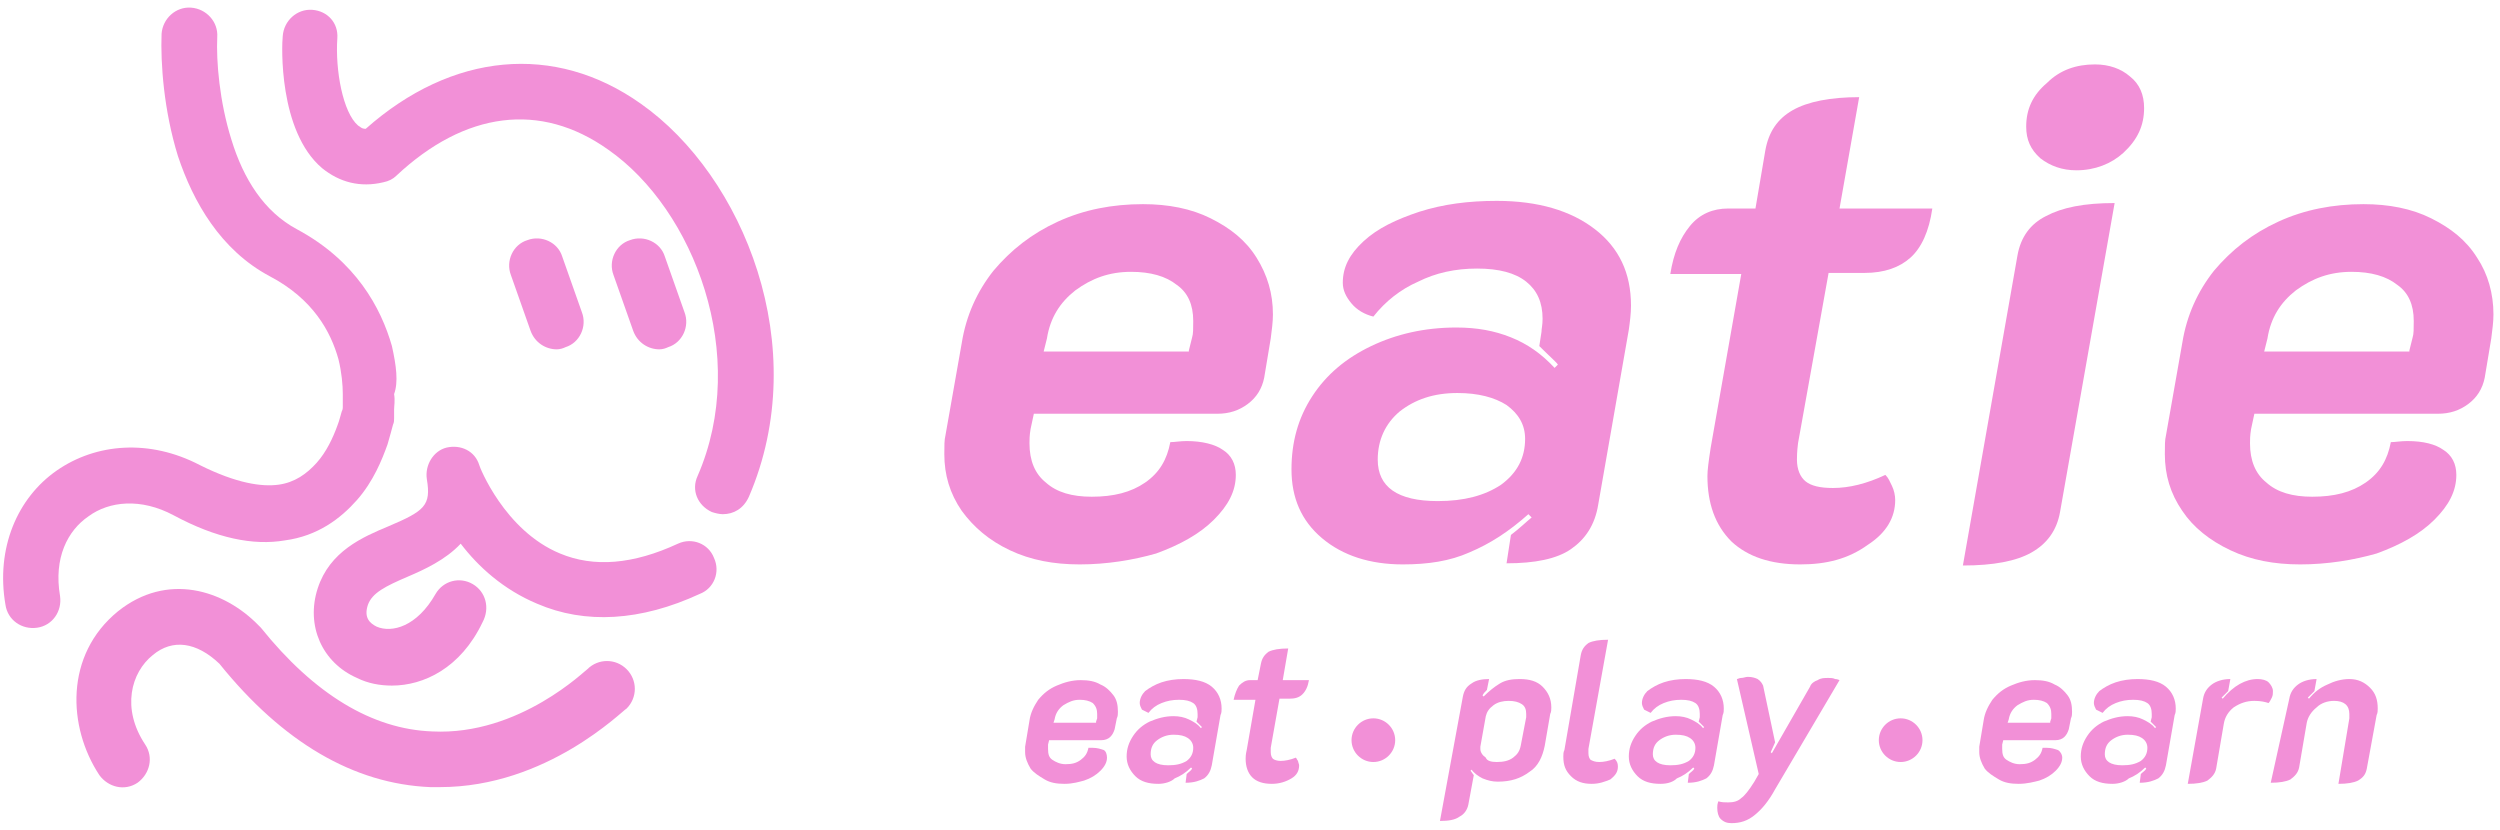 <?xml version="1.0" encoding="utf-8"?>
<!-- Generator: Adobe Illustrator 26.3.1, SVG Export Plug-In . SVG Version: 6.00 Build 0)  -->
<svg version="1.1" id="Layer_1" xmlns="http://www.w3.org/2000/svg" xmlns:xlink="http://www.w3.org/1999/xlink" x="0px" y="0px"
	 viewBox="0 0 229 76" style="enable-background:new 0 0 229 76;" xml:space="preserve">
<style type="text/css">
	.st0{fill:#F290D7;}
</style>
<path class="st0" d="M35.9,31.7c-1-3.5-3.3-7.8-8.7-10.7c-3-1.6-4.9-4.6-6-8.2c-1.1-3.5-1.4-7.2-1.3-9.4c0.1-1.4-1-2.6-2.4-2.7
	c-1.4-0.1-2.6,1-2.7,2.4c-0.1,2.7,0.2,7,1.5,11.2c1.4,4.2,3.9,8.6,8.4,11c4,2.1,5.6,5.1,6.3,7.6c0.3,1.2,0.4,2.4,0.4,3.2
	c0,0.4,0,0.7,0,0.9c0,0.1,0,0.2,0,0.2v0c0,0,0,0,0,0.1c0,0.1,0,0.2-0.1,0.4c-0.1,0.3-0.2,0.8-0.4,1.3c-0.4,1.1-1,2.4-1.9,3.4
	c-0.9,1-2,1.8-3.5,2c-1.5,0.2-3.8-0.1-7.2-1.8c-4.6-2.4-9.5-2-13.1,0.5c-3.6,2.5-5.6,7.1-4.7,12.3c0.2,1.4,1.5,2.3,2.9,2.1
	c1.4-0.2,2.3-1.5,2.1-2.9c-0.6-3.5,0.7-6,2.6-7.3c1.9-1.4,4.8-1.7,7.8-0.1c3.9,2.1,7.3,2.8,10.2,2.3c3-0.4,5.1-2,6.6-3.7
	c1.5-1.7,2.3-3.7,2.8-5.1c0.2-0.7,0.4-1.4,0.5-1.8c0.1-0.2,0.1-0.4,0.1-0.6c0-0.1,0-0.1,0-0.2v-0.1l0,0v0l0,0c0,0,0-0.1,0-0.1
	c0-0.1,0-0.2,0-0.4c0-0.3,0.1-0.8,0-1.4C36.5,35,36.3,33.5,35.9,31.7L35.9,31.7z"/>
<path class="st0" d="M40.3,72.1c-0.3,0-0.6,0-0.9,0c-7-0.3-13.5-4.1-19.3-11.3c-2.1-2-4.3-2.3-6.1-0.8c-2,1.6-2.9,4.9-0.7,8.2
	c0.8,1.2,0.4,2.7-0.7,3.5c-1.2,0.8-2.7,0.4-3.5-0.7C6.2,66.6,5.9,60,10.8,56c4.5-3.6,9.7-2,12.9,1.3c0.1,0.1,0.1,0.1,0.2,0.2
	c4.9,6.1,10.2,9.3,15.7,9.5c8,0.4,14.1-5.7,14.2-5.7c1-1,2.6-1,3.6,0c1,1,1,2.6,0,3.6C57,65.1,50.1,72.1,40.3,72.1L40.3,72.1z
	 M66.2,47.1c-0.3,0-0.7-0.1-1-0.2c-1.3-0.6-1.9-2-1.3-3.3c4.8-11-0.3-24.4-8.2-29.9c-6.2-4.4-13.1-3.5-19.4,2.4
	c-0.3,0.3-0.7,0.5-1.2,0.6c-2.1,0.5-4,0-5.6-1.3C25.5,12,25.8,4.1,25.9,3.3c0.1-1.4,1.3-2.5,2.7-2.4C30,1,31,2.1,30.9,3.5
	c-0.2,2.9,0.5,6.8,1.9,8c0.2,0.1,0.3,0.3,0.7,0.3c7.9-7,17.3-7.9,25.2-2.3c9.4,6.6,15.8,22.3,9.9,36C68.1,46.6,67.2,47.1,66.2,47.1
	L66.2,47.1z"/>
<path class="st0" d="M51,32c-1,0-2-0.6-2.4-1.7l-1.8-5.1c-0.5-1.3,0.2-2.8,1.5-3.2c1.3-0.5,2.8,0.2,3.2,1.5l1.8,5.1
	c0.5,1.3-0.2,2.8-1.5,3.2C51.6,31.9,51.3,32,51,32L51,32z"/>
<path class="st0" d="M60.4,32c-1,0-2-0.6-2.4-1.7l-1.8-5.1c-0.5-1.3,0.2-2.8,1.5-3.2c1.3-0.5,2.8,0.2,3.2,1.5l1.8,5.1
	c0.5,1.3-0.2,2.8-1.5,3.2C61,31.9,60.7,32,60.4,32L60.4,32z"/>
<path class="st0" d="M35.9,62.8c-1.1,0-2.2-0.2-3.2-0.7c-3.2-1.4-4.7-4.8-3.6-8.2c1.1-3.4,4.1-4.7,6.5-5.7c3.3-1.4,3.9-1.9,3.5-4.3
	c-0.2-1.3,0.6-2.6,1.8-2.9c1.3-0.3,2.6,0.3,3,1.6c0,0.1,2.3,6,7.4,8.1c3.1,1.3,6.7,1,10.8-0.9c1.3-0.6,2.8,0,3.3,1.3
	c0.6,1.3,0,2.8-1.3,3.3c-5.4,2.5-10.5,2.8-14.9,0.9c-3.1-1.3-5.4-3.4-7-5.5c-1.4,1.5-3.4,2.4-4.8,3c-2.1,0.9-3.3,1.5-3.7,2.6
	c-0.4,1.2,0.2,1.7,0.8,2c1.4,0.6,3.7,0,5.4-3c0.7-1.2,2.2-1.6,3.4-0.9c1.2,0.7,1.6,2.2,0.9,3.5C42.2,61.2,38.8,62.8,35.9,62.8
	L35.9,62.8z"/>
<path class="st0" d="M98.9,51.7c-2.4,0-4.5-0.4-6.4-1.3c-1.9-0.9-3.3-2.1-4.4-3.6c-1.1-1.6-1.6-3.3-1.6-5.2c0-0.8,0-1.3,0.1-1.7
	l1.5-8.5c0.4-2.5,1.4-4.7,2.9-6.6c1.6-1.9,3.5-3.4,5.9-4.5c2.4-1.1,5-1.6,7.8-1.6c2.3,0,4.4,0.4,6.2,1.3c1.8,0.9,3.2,2,4.2,3.6
	s1.5,3.3,1.5,5.2c0,0.7-0.1,1.4-0.2,2.2l-0.6,3.6c-0.2,1-0.7,1.8-1.5,2.4c-0.8,0.6-1.7,0.9-2.8,0.9H94.7l-0.3,1.4
	c-0.1,0.6-0.1,1-0.1,1.3c0,1.6,0.5,2.8,1.5,3.6c1,0.9,2.4,1.3,4.2,1.3c2,0,3.6-0.4,4.9-1.3s2-2.1,2.3-3.7c0.4,0,0.9-0.1,1.5-0.1
	c1.4,0,2.6,0.3,3.3,0.8c0.8,0.5,1.2,1.3,1.2,2.3c0,1.5-0.7,2.8-2,4.1c-1.3,1.3-3.1,2.3-5.3,3.1C103.8,51.3,101.4,51.7,98.9,51.7z
	 M108.9,32.1l0.3-1.2c0.1-0.3,0.1-0.8,0.1-1.5c0-1.5-0.5-2.6-1.5-3.3c-1-0.8-2.4-1.2-4.2-1.2c-2,0-3.6,0.6-5.1,1.7
	c-1.4,1.1-2.3,2.5-2.6,4.4l-0.3,1.2H108.9z"/>
<path class="st0" d="M128.5,51.7c-3,0-5.5-0.8-7.4-2.4c-1.9-1.6-2.8-3.7-2.8-6.3c0-2.5,0.6-4.7,1.9-6.7c1.3-2,3.1-3.5,5.4-4.6
	c2.3-1.1,4.9-1.7,7.8-1.7c1.9,0,3.5,0.3,5,0.9c1.5,0.6,2.8,1.5,4,2.8l0.3-0.3c-0.1-0.2-0.7-0.7-1.7-1.7l0.2-1.3
	c0-0.3,0.1-0.6,0.1-1.2c0-1.5-0.5-2.6-1.5-3.4c-1-0.8-2.5-1.2-4.5-1.2s-3.8,0.4-5.4,1.2c-1.6,0.7-3,1.8-4.1,3.2
	c-0.8-0.2-1.5-0.6-2-1.2c-0.5-0.6-0.8-1.2-0.8-1.9c0-1.4,0.6-2.6,1.9-3.8c1.3-1.2,3-2,5.1-2.7c2.2-0.7,4.5-1,7.1-1
	c3.8,0,6.8,0.9,9,2.6c2.2,1.7,3.3,4,3.3,7c0,0.7-0.1,1.5-0.2,2.2l-2.8,16c-0.3,1.9-1.2,3.2-2.5,4.1c-1.3,0.9-3.3,1.3-5.9,1.3
	l0.4-2.6c0.8-0.6,1.4-1.2,1.9-1.6l-0.3-0.3c-1.8,1.6-3.5,2.7-5.4,3.5C132.8,51.4,130.8,51.7,128.5,51.7z M131.7,45.9
	c2.4,0,4.3-0.5,5.8-1.5c1.5-1.1,2.2-2.5,2.2-4.2c0-1.3-0.6-2.3-1.7-3.1c-1.1-0.7-2.6-1.1-4.5-1.1c-2.2,0-3.9,0.6-5.3,1.7
	c-1.3,1.1-2,2.6-2,4.4C126.2,44.6,128,45.9,131.7,45.9z"/>
<path class="st0" d="M164.9,51.7c-2.7,0-4.8-0.7-6.3-2.1c-1.5-1.5-2.2-3.5-2.2-6c0-0.5,0.1-1.3,0.3-2.6l2.8-15.9h-6.5
	c0.3-1.9,0.9-3.3,1.8-4.4c0.9-1.1,2.1-1.6,3.5-1.6h2.5l0.9-5.3c0.3-1.7,1.1-2.9,2.5-3.7c1.4-0.8,3.5-1.2,6.1-1.2l-1.8,10.2h8.5
	c-0.3,2.1-1,3.6-2,4.5c-1,0.9-2.4,1.4-4.2,1.4h-3.3l-2.8,15.6c-0.1,0.8-0.1,1.3-0.1,1.5c0,0.9,0.3,1.6,0.8,2
	c0.5,0.4,1.3,0.6,2.5,0.6c1.5,0,3.1-0.4,4.8-1.2c0.3,0.3,0.4,0.6,0.6,1c0.2,0.4,0.3,0.9,0.3,1.3c0,1.6-0.8,3-2.5,4.1
	C169.3,51.2,167.3,51.7,164.9,51.7z"/>
<path class="st0" d="M190.2,15.6c-1.3,0-2.4-0.4-3.3-1.1c-0.9-0.8-1.3-1.7-1.3-2.9c0-1.6,0.6-2.9,1.9-4c1.2-1.2,2.7-1.7,4.4-1.7
	c1.3,0,2.4,0.4,3.2,1.1c0.9,0.7,1.3,1.7,1.3,2.9c0,1.6-0.6,2.9-1.9,4.1C193.4,15,191.9,15.6,190.2,15.6z M184.8,23.4
	c0.3-1.7,1.2-2.9,2.6-3.6c1.5-0.8,3.5-1.2,6.3-1.2l-5,28.3c-0.3,1.7-1.2,2.9-2.6,3.7c-1.4,0.8-3.5,1.2-6.3,1.2L184.8,23.4z"/>
<path class="st0" d="M210.7,51.7c-2.4,0-4.5-0.4-6.4-1.3c-1.9-0.9-3.4-2.1-4.4-3.6c-1.1-1.6-1.6-3.3-1.6-5.2c0-0.8,0-1.3,0.1-1.7
	l1.5-8.5c0.4-2.5,1.4-4.7,2.9-6.6c1.6-1.9,3.5-3.4,5.9-4.5c2.4-1.1,5-1.6,7.8-1.6c2.3,0,4.4,0.4,6.2,1.3c1.8,0.9,3.2,2,4.2,3.6
	c1,1.5,1.5,3.3,1.5,5.2c0,0.7-0.1,1.4-0.2,2.2l-0.6,3.6c-0.2,1-0.7,1.8-1.5,2.4c-0.8,0.6-1.7,0.9-2.8,0.9h-16.8l-0.3,1.4
	c-0.1,0.6-0.1,1-0.1,1.3c0,1.6,0.5,2.8,1.5,3.6c1,0.9,2.4,1.3,4.2,1.3c2,0,3.6-0.4,4.9-1.3s2-2.1,2.3-3.7c0.4,0,0.9-0.1,1.5-0.1
	c1.5,0,2.6,0.3,3.3,0.8c0.8,0.5,1.2,1.3,1.2,2.3c0,1.5-0.7,2.8-2,4.1c-1.3,1.3-3.1,2.3-5.3,3.1C215.6,51.3,213.2,51.7,210.7,51.7z
	 M220.7,32.1l0.3-1.2c0.1-0.3,0.1-0.8,0.1-1.5c0-1.5-0.5-2.6-1.5-3.3c-1-0.8-2.4-1.2-4.2-1.2c-2,0-3.6,0.6-5.1,1.7
	c-1.4,1.1-2.3,2.5-2.6,4.4l-0.3,1.2H220.7z"/>
<path class="st0" d="M97.5,71.8c-0.7,0-1.3-0.1-1.8-0.4c-0.5-0.3-1-0.6-1.3-1c-0.3-0.5-0.5-1-0.5-1.5c0-0.2,0-0.4,0-0.5l0.4-2.4
	c0.1-0.7,0.4-1.3,0.8-1.9c0.5-0.6,1-1,1.7-1.3c0.7-0.3,1.4-0.5,2.2-0.5c0.7,0,1.3,0.1,1.8,0.4c0.5,0.2,0.9,0.6,1.2,1
	c0.3,0.4,0.4,0.9,0.4,1.5c0,0.2,0,0.4-0.1,0.6l-0.2,1c-0.1,0.3-0.2,0.5-0.4,0.7c-0.2,0.2-0.5,0.3-0.8,0.3h-4.8l-0.1,0.4
	c0,0.2,0,0.3,0,0.4c0,0.5,0.1,0.8,0.4,1c0.3,0.2,0.7,0.4,1.2,0.4c0.6,0,1-0.1,1.4-0.4c0.4-0.3,0.6-0.6,0.7-1.1c0.1,0,0.3,0,0.4,0
	c0.4,0,0.7,0.1,1,0.2c0.2,0.1,0.3,0.4,0.3,0.7c0,0.4-0.2,0.8-0.6,1.2c-0.4,0.4-0.9,0.7-1.5,0.9C98.9,71.6,98.3,71.8,97.5,71.8z
	 M100.4,66.1l0.1-0.3c0-0.1,0-0.2,0-0.4c0-0.4-0.1-0.7-0.4-1c-0.3-0.2-0.7-0.3-1.2-0.3c-0.6,0-1,0.2-1.5,0.5
	c-0.4,0.3-0.7,0.7-0.8,1.3l-0.1,0.3H100.4z"/>
<path class="st0" d="M106.1,71.8c-0.9,0-1.6-0.2-2.1-0.7c-0.5-0.5-0.8-1.1-0.8-1.8c0-0.7,0.2-1.3,0.6-1.9c0.4-0.6,0.9-1,1.5-1.3
	c0.7-0.3,1.4-0.5,2.2-0.5c0.5,0,1,0.1,1.4,0.3c0.4,0.2,0.8,0.4,1.1,0.8l0.1-0.1c0,0-0.2-0.2-0.5-0.5l0.1-0.4c0-0.1,0-0.2,0-0.3
	c0-0.4-0.1-0.8-0.4-1c-0.3-0.2-0.7-0.3-1.3-0.3c-0.6,0-1.1,0.1-1.6,0.3c-0.5,0.2-0.9,0.5-1.2,0.9c-0.2-0.1-0.4-0.2-0.6-0.3
	c-0.1-0.2-0.2-0.4-0.2-0.6c0-0.4,0.2-0.8,0.5-1.1c0.4-0.3,0.9-0.6,1.5-0.8c0.6-0.2,1.3-0.3,2-0.3c1.1,0,2,0.2,2.6,0.7s0.9,1.2,0.9,2
	c0,0.2,0,0.4-0.1,0.6l-0.8,4.6c-0.1,0.5-0.3,0.9-0.7,1.2c-0.4,0.2-0.9,0.4-1.7,0.4l0.1-0.8c0.2-0.2,0.4-0.3,0.5-0.5l-0.1-0.1
	c-0.5,0.5-1,0.8-1.5,1C107.3,71.6,106.7,71.8,106.1,71.8z M107,70.1c0.7,0,1.2-0.1,1.7-0.4c0.4-0.3,0.6-0.7,0.6-1.2
	c0-0.4-0.2-0.7-0.5-0.9c-0.3-0.2-0.7-0.3-1.3-0.3c-0.6,0-1.1,0.2-1.5,0.5c-0.4,0.3-0.6,0.7-0.6,1.3C105.4,69.7,105.9,70.1,107,70.1z
	"/>
<path class="st0" d="M116.5,71.8c-0.8,0-1.4-0.2-1.8-0.6c-0.4-0.4-0.6-1-0.6-1.7c0-0.1,0-0.4,0.1-0.8l0.8-4.6H113
	c0.1-0.5,0.3-1,0.5-1.3c0.3-0.3,0.6-0.5,1-0.5h0.7l0.3-1.5c0.1-0.5,0.3-0.8,0.7-1.1c0.4-0.2,1-0.3,1.8-0.3l-0.5,2.9h2.4
	c-0.1,0.6-0.3,1-0.6,1.3c-0.3,0.3-0.7,0.4-1.2,0.4h-0.9l-0.8,4.5c0,0.2,0,0.4,0,0.4c0,0.3,0.1,0.5,0.2,0.6c0.1,0.1,0.4,0.2,0.7,0.2
	c0.4,0,0.9-0.1,1.4-0.3c0.1,0.1,0.1,0.2,0.2,0.3c0,0.1,0.1,0.3,0.1,0.4c0,0.5-0.2,0.9-0.7,1.2C117.8,71.6,117.2,71.8,116.5,71.8z"/>
<path class="st0" d="M134,63.8c0.1-0.5,0.3-0.9,0.8-1.2c0.4-0.3,1-0.4,1.6-0.4l-0.2,1c-0.2,0.2-0.3,0.3-0.4,0.5l0.1,0.1
	c0.5-0.5,1-0.9,1.5-1.2c0.5-0.3,1.1-0.4,1.8-0.4c0.9,0,1.6,0.2,2.1,0.7c0.5,0.5,0.8,1.1,0.8,1.9c0,0.2,0,0.4-0.1,0.6l-0.5,2.9
	c-0.2,1-0.6,1.9-1.4,2.4c-0.8,0.6-1.7,0.9-2.9,0.9c-0.5,0-0.9-0.1-1.4-0.3c-0.4-0.2-0.8-0.5-1-0.8l-0.1,0.1c0.1,0.1,0.2,0.3,0.3,0.4
	l-0.5,2.7c-0.1,0.5-0.4,0.9-0.8,1.1c-0.4,0.3-1,0.4-1.8,0.4L134,63.8z M137.1,69.8c0.6,0,1.1-0.1,1.5-0.4c0.4-0.3,0.6-0.6,0.7-1.1
	l0.5-2.6c0-0.1,0-0.2,0-0.3c0-0.4-0.1-0.7-0.4-0.9c-0.3-0.2-0.7-0.3-1.2-0.3c-0.5,0-1,0.1-1.4,0.4c-0.4,0.3-0.6,0.6-0.7,1l-0.5,2.8
	c0,0,0,0.1,0,0.2c0,0.3,0.2,0.6,0.5,0.8C136.2,69.7,136.6,69.8,137.1,69.8z"/>
<path class="st0" d="M145.8,71.8c-0.8,0-1.4-0.2-1.9-0.7c-0.5-0.5-0.7-1-0.7-1.8c0-0.2,0-0.4,0.1-0.6l1.5-8.7
	c0.1-0.5,0.3-0.8,0.7-1.1c0.4-0.2,1-0.3,1.8-0.3l-1.8,10c0,0.1,0,0.2,0,0.4c0,0.3,0.1,0.5,0.2,0.6c0.2,0.1,0.4,0.2,0.8,0.2
	c0.4,0,0.9-0.1,1.4-0.3c0.2,0.2,0.3,0.4,0.3,0.7c0,0.5-0.2,0.8-0.7,1.2C147,71.6,146.5,71.8,145.8,71.8z"/>
<path class="st0" d="M152.1,71.8c-0.9,0-1.6-0.2-2.1-0.7c-0.5-0.5-0.8-1.1-0.8-1.8c0-0.7,0.2-1.3,0.6-1.9s0.9-1,1.5-1.3
	c0.7-0.3,1.4-0.5,2.2-0.5c0.5,0,1,0.1,1.4,0.3c0.4,0.2,0.8,0.4,1.1,0.8l0.1-0.1c0,0-0.2-0.2-0.5-0.5l0.1-0.4c0-0.1,0-0.2,0-0.3
	c0-0.4-0.1-0.8-0.4-1c-0.3-0.2-0.7-0.3-1.3-0.3c-0.6,0-1.1,0.1-1.6,0.3c-0.5,0.2-0.9,0.5-1.2,0.9c-0.2-0.1-0.4-0.2-0.6-0.3
	c-0.1-0.2-0.2-0.4-0.2-0.6c0-0.4,0.2-0.8,0.5-1.1c0.4-0.3,0.9-0.6,1.5-0.8c0.6-0.2,1.3-0.3,2-0.3c1.1,0,2,0.2,2.6,0.7
	c0.6,0.5,0.9,1.2,0.9,2c0,0.2,0,0.4-0.1,0.6l-0.8,4.6c-0.1,0.5-0.3,0.9-0.7,1.2c-0.4,0.2-0.9,0.4-1.7,0.4l0.1-0.8
	c0.2-0.2,0.4-0.3,0.5-0.5l-0.1-0.1c-0.5,0.5-1,0.8-1.5,1C153.3,71.6,152.8,71.8,152.1,71.8z M153,70.1c0.7,0,1.2-0.1,1.7-0.4
	c0.4-0.3,0.6-0.7,0.6-1.2c0-0.4-0.2-0.7-0.5-0.9c-0.3-0.2-0.7-0.3-1.3-0.3c-0.6,0-1.1,0.2-1.5,0.5c-0.4,0.3-0.6,0.7-0.6,1.3
	C151.4,69.7,151.9,70.1,153,70.1z"/>
<path class="st0" d="M158.6,75.4c-0.4,0-0.7-0.1-1-0.4c-0.2-0.2-0.3-0.6-0.3-1c0-0.2,0-0.3,0.1-0.6c0.3,0.1,0.6,0.1,0.9,0.1
	c0.5,0,0.9-0.1,1.2-0.4c0.3-0.2,0.7-0.7,1.2-1.5l0.4-0.7l-2-8.7c0.1,0,0.2-0.1,0.4-0.1c0.2,0,0.4-0.1,0.6-0.1c0.4,0,0.7,0.1,0.9,0.2
	c0.3,0.2,0.4,0.4,0.5,0.6l1.1,5.2l-0.4,0.9l0.1,0.1l3.5-6.1c0.1-0.3,0.4-0.5,0.7-0.6c0.3-0.2,0.6-0.2,1-0.2c0.2,0,0.4,0,0.6,0.1
	c0.2,0,0.4,0.1,0.4,0.1l-5.9,10c-0.6,1.1-1.2,1.8-1.8,2.3C160.1,75.2,159.4,75.4,158.6,75.4z"/>
<path class="st0" d="M184.9,71.8c-0.7,0-1.3-0.1-1.8-0.4c-0.5-0.3-1-0.6-1.3-1c-0.3-0.5-0.5-1-0.5-1.5c0-0.2,0-0.4,0-0.5l0.4-2.4
	c0.1-0.7,0.4-1.3,0.8-1.9c0.5-0.6,1-1,1.7-1.3c0.7-0.3,1.4-0.5,2.2-0.5c0.7,0,1.3,0.1,1.8,0.4c0.5,0.2,0.9,0.6,1.2,1
	c0.3,0.4,0.4,0.9,0.4,1.5c0,0.2,0,0.4-0.1,0.6l-0.2,1c-0.1,0.3-0.2,0.5-0.4,0.7c-0.2,0.2-0.5,0.3-0.8,0.3h-4.8l-0.1,0.4
	c0,0.2,0,0.3,0,0.4c0,0.5,0.1,0.8,0.4,1c0.3,0.2,0.7,0.4,1.2,0.4c0.6,0,1-0.1,1.4-0.4c0.4-0.3,0.6-0.6,0.7-1.1c0.1,0,0.3,0,0.4,0
	c0.4,0,0.7,0.1,1,0.2c0.2,0.1,0.4,0.4,0.4,0.7c0,0.4-0.2,0.8-0.6,1.2c-0.4,0.4-0.9,0.7-1.5,0.9C186.4,71.6,185.7,71.8,184.9,71.8z
	 M187.8,66.1l0.1-0.3c0-0.1,0-0.2,0-0.4c0-0.4-0.1-0.7-0.4-1c-0.3-0.2-0.7-0.3-1.2-0.3c-0.6,0-1,0.2-1.5,0.5
	c-0.4,0.3-0.7,0.7-0.8,1.3l-0.1,0.3H187.8z"/>
<path class="st0" d="M193.5,71.8c-0.9,0-1.6-0.2-2.1-0.7c-0.5-0.5-0.8-1.1-0.8-1.8c0-0.7,0.2-1.3,0.6-1.9s0.9-1,1.5-1.3
	c0.7-0.3,1.4-0.5,2.2-0.5c0.5,0,1,0.1,1.4,0.3c0.4,0.2,0.8,0.4,1.1,0.8l0.1-0.1c0,0-0.2-0.2-0.5-0.5l0.1-0.4c0-0.1,0-0.2,0-0.3
	c0-0.4-0.1-0.8-0.4-1c-0.3-0.2-0.7-0.3-1.3-0.3s-1.1,0.1-1.6,0.3c-0.5,0.2-0.9,0.5-1.2,0.9c-0.2-0.1-0.4-0.2-0.6-0.3
	c-0.1-0.2-0.2-0.4-0.2-0.6c0-0.4,0.2-0.8,0.5-1.1c0.4-0.3,0.9-0.6,1.5-0.8c0.6-0.2,1.3-0.3,2-0.3c1.1,0,2,0.2,2.6,0.7
	c0.6,0.5,0.9,1.2,0.9,2c0,0.2,0,0.4-0.1,0.6l-0.8,4.6c-0.1,0.5-0.3,0.9-0.7,1.2c-0.4,0.2-0.9,0.4-1.7,0.4l0.1-0.8
	c0.2-0.2,0.4-0.3,0.5-0.5l-0.1-0.1c-0.5,0.5-1,0.8-1.5,1C194.7,71.6,194.1,71.8,193.5,71.8z M194.4,70.1c0.7,0,1.2-0.1,1.7-0.4
	c0.4-0.3,0.6-0.7,0.6-1.2c0-0.4-0.2-0.7-0.5-0.9c-0.3-0.2-0.7-0.3-1.3-0.3c-0.6,0-1.1,0.2-1.5,0.5c-0.4,0.3-0.6,0.7-0.6,1.3
	C192.8,69.7,193.3,70.1,194.4,70.1z"/>
<path class="st0" d="M206.5,64.2c-0.7,0-1.3,0.2-1.9,0.6c-0.5,0.4-0.8,0.9-0.9,1.5l-0.7,4.1c-0.1,0.5-0.4,0.8-0.8,1.1
	c-0.4,0.2-1,0.3-1.8,0.3l1.4-7.8c0.1-0.6,0.4-1,0.8-1.3c0.4-0.3,1-0.5,1.7-0.5l-0.2,1.1c-0.3,0.3-0.5,0.5-0.6,0.6l0.1,0.1
	c1-1.2,2.1-1.8,3.2-1.8c0.4,0,0.8,0.1,1,0.3c0.2,0.2,0.4,0.5,0.4,0.8c0,0.2,0,0.4-0.1,0.6c-0.1,0.2-0.2,0.4-0.3,0.5
	C207.5,64.3,207.1,64.2,206.5,64.2z"/>
<path class="st0" d="M209.7,64c0.1-0.6,0.4-1,0.8-1.3c0.4-0.3,1-0.5,1.7-0.5l-0.2,1.1c-0.3,0.3-0.5,0.5-0.6,0.6l0.1,0.1
	c0.5-0.6,1-1,1.7-1.3c0.6-0.3,1.3-0.5,2-0.5c0.8,0,1.4,0.3,1.9,0.8c0.5,0.5,0.7,1.1,0.7,1.9c0,0.2,0,0.4-0.1,0.6l-0.9,4.9
	c-0.1,0.5-0.3,0.8-0.8,1.1c-0.4,0.2-1,0.3-1.8,0.3l1-6c0-0.2,0-0.3,0-0.4c0-0.8-0.5-1.2-1.4-1.2c-0.6,0-1.2,0.2-1.6,0.6
	c-0.5,0.4-0.8,0.9-0.9,1.4l-0.7,4.1c-0.1,0.5-0.4,0.8-0.8,1.1c-0.4,0.2-1,0.3-1.8,0.3L209.7,64z"/>
<path class="st0" d="M127.8,67.8c0,1.1-0.9,2-2,2c-1.1,0-2-0.9-2-2c0-1.1,0.9-2,2-2C126.9,65.8,127.8,66.7,127.8,67.8z"/>
<path class="st0" d="M176.1,67.8c0,1.1-0.9,2-2,2s-2-0.9-2-2c0-1.1,0.9-2,2-2S176.1,66.7,176.1,67.8z"/>
</svg>
